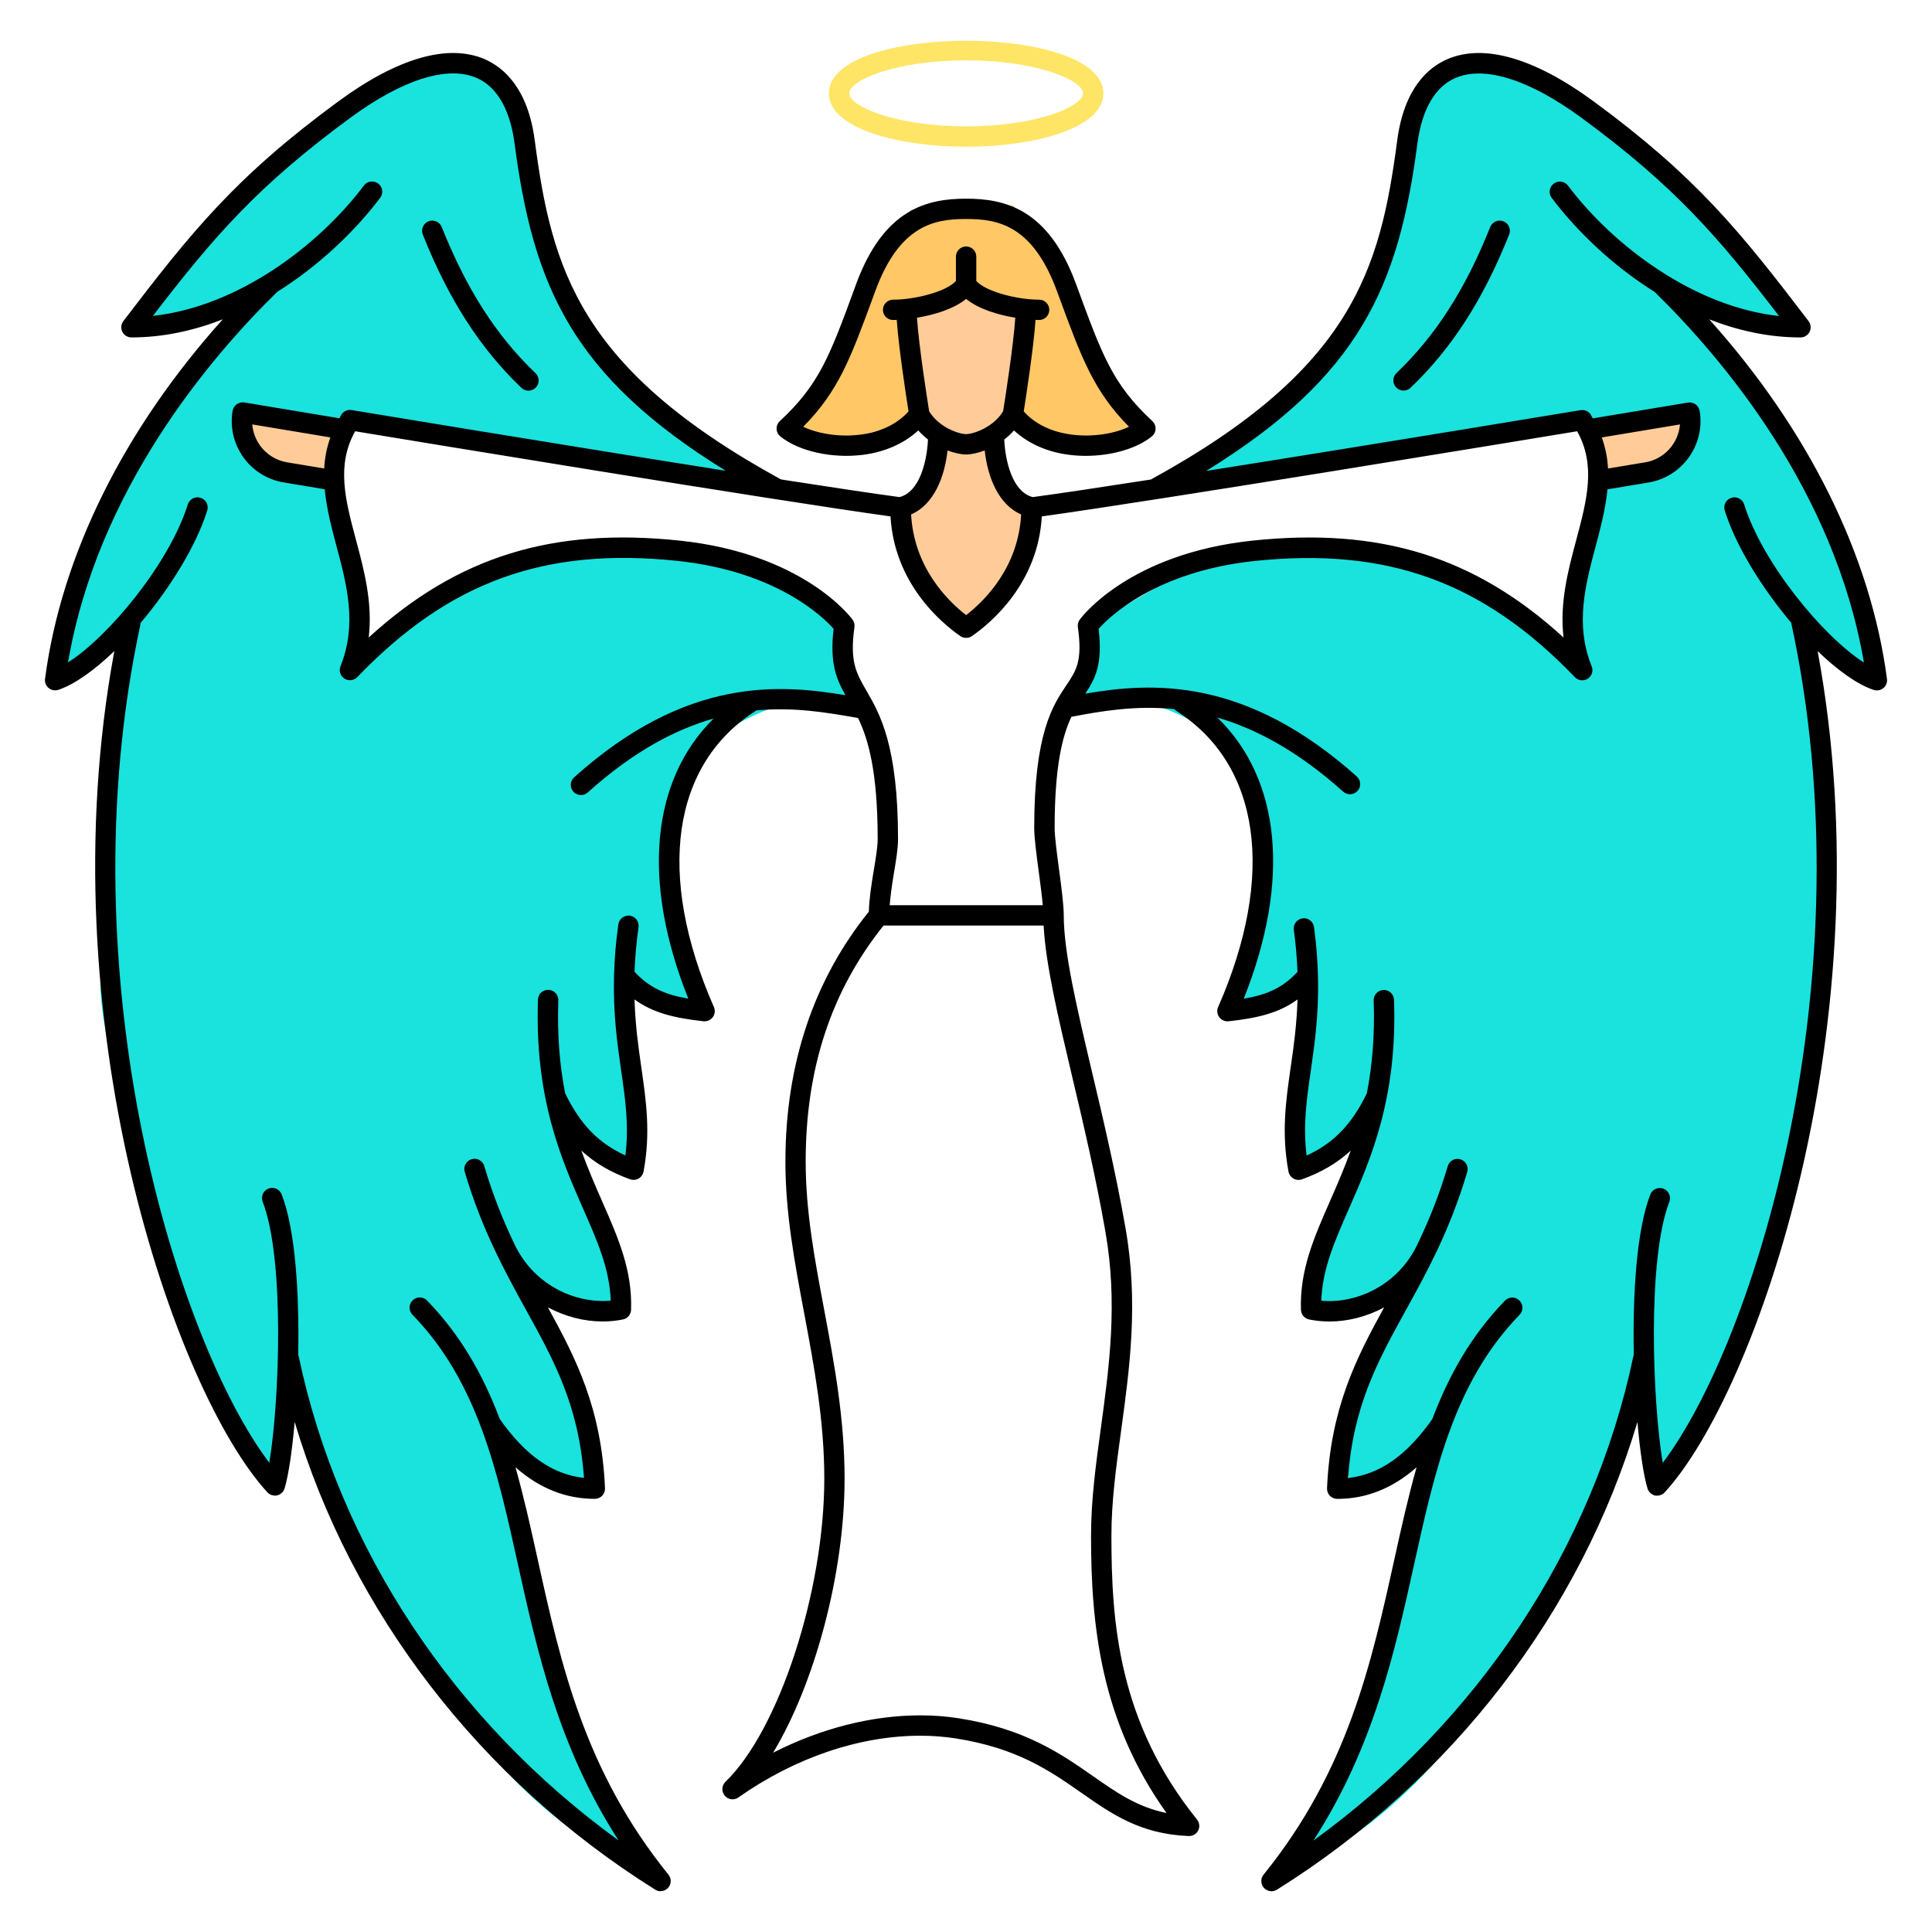 <?xml version="1.0" encoding="utf-8"?>
<!-- Generator: Adobe Illustrator 16.0.3, SVG Export Plug-In . SVG Version: 6.00 Build 0)  -->
<!DOCTYPE svg PUBLIC "-//W3C//DTD SVG 1.1//EN" "http://www.w3.org/Graphics/SVG/1.1/DTD/svg11.dtd">
<svg version="1.1" xmlns="http://www.w3.org/2000/svg" xmlns:xlink="http://www.w3.org/1999/xlink" x="0px" y="0px" width="140px"
	 height="140px" viewBox="0 0 140 140" enable-background="new 0 0 140 140" xml:space="preserve">
<g id="ref" display="none">
	<g display="inline">
		<rect x="204.706" y="15.522" fill="#32D9D8" width="2.49" height="88.139"/>
		<path fill="#32D9D8" d="M208.062,13.296h-4.227c-0.457,0-0.817,0.357-0.817,0.804c0.002,0.452,0.364,0.813,0.817,0.815h0.282
			v-0.012h3.54v0.012h0.41c0.449-0.002,0.813-0.363,0.813-0.815C208.88,13.653,208.518,13.296,208.062,13.296z"/>
		<path fill="#32D9D8" d="M207.389,104.147l-0.067-0.023h-2.826l-0.031,0.003c-0.203,0.047-0.357,0.229-0.357,0.449
			c0,0.216,0.154,0.397,0.356,0.447h2.867c0.206-0.05,0.358-0.231,0.358-0.447C207.69,104.379,207.564,104.218,207.389,104.147z"/>
		<path fill="#32D9D8" d="M218.324-16.31l2.649,12.113v0.051v2.76v0.01c0.005,2.219-0.647,4.316-2.074,5.876
			c-1.419,1.558-3.604,2.552-6.574,2.581h-0.004h-4.527v3.348h0.273c0.791,0.003,1.432,0.644,1.432,1.43
			c0,0.458-0.223,0.862-0.557,1.126c0.045,0.036,0.092,0.069,0.135,0.11c0.26,0.254,0.422,0.613,0.422,1.005
			c0,0.792-0.643,1.43-1.432,1.43h-0.257v88.15c0.294,0.191,0.493,0.518,0.493,0.899c0,0.489-0.336,0.902-0.789,1.026
			c0.01,0.068,0.021,0.134,0.021,0.203c0,0.901-0.734,1.631-1.638,1.631s-1.638-0.729-1.638-1.631c0-0.069,0.01-0.135,0.021-0.203
			c-0.455-0.124-0.789-0.537-0.789-1.026c0-0.424,0.246-0.781,0.6-0.958V15.529h-0.258c-0.79,0-1.43-0.638-1.43-1.427
			c-0.002-0.395,0.162-0.754,0.42-1.008c0.041-0.041,0.088-0.074,0.131-0.11c-0.332-0.261-0.553-0.665-0.553-1.126
			c0.002-0.786,0.642-1.427,1.432-1.427h0.129V7.081h-4.385l0,0c-2.971-0.025-5.154-1.019-6.578-2.581
			c-1.424-1.558-2.076-3.657-2.076-5.876v-0.012v-2.756v-0.053l2.993-12.066l-1.697,0.019l4.188-5.112l1.161,6.497l-1.388-0.847
			l-2.288,11.509v0.051v2.88c0,1.601,0.639,2.892,1.68,3.804s2.494,1.432,4.118,1.432h4.271v-25.82l-2.637,1.17l4.453-10.26
			l4.672,10.266l-2.658-1.176V3.97h4.417c1.621,0,3.072-0.52,4.113-1.432c1.042-0.912,1.684-2.203,1.684-3.804v-2.88v-0.051
			l-2.109-11.807l-1.537,0.661l1.742-5.5l0.152-0.476l3.838,5.188L218.324-16.31z"/>
		<path fill="#32D9D8" d="M204.933,105.484c-0.037,0.105-0.057,0.208-0.057,0.324c0,0.56,0.457,1.018,1.019,1.018
			c0.568,0,1.026-0.458,1.026-1.018c0-0.116-0.022-0.219-0.059-0.324H204.933z"/>
		<path fill="#32D9D8" d="M216.302-16.682l2.326,12.485v0.051v2.88c0,1.768-0.729,3.247-1.895,4.265
			c-1.172,1.021-2.771,1.586-4.522,1.586h-5.03v-27.377l2.041,0.905l-3.43-7.542l-3.277,7.553l2.063-0.916V4.585h-4.885
			c-1.755,0-3.354-0.564-4.522-1.586c-1.167-1.018-1.897-2.497-1.894-4.265v-2.88v-0.051l2.597-12.268l1.032,0.631l-0.789-4.401
			l-2.862,3.49l1.283-0.017L191.54-4.196v0.053v2.758v0.01c0,2.102,0.615,4.043,1.912,5.465c1.301,1.421,3.289,2.347,6.131,2.378
			h4.994v3.958h2.6V6.467h5.137c2.844-0.031,4.832-0.957,6.131-2.378c1.302-1.422,1.913-3.363,1.913-5.465v-0.012v-0.004v-2.752
			v-0.053l-2.633-12.635l1.338,0.137l-2.62-3.545l-1.283,4.046L216.302-16.682z"/>
		<path fill="#32D9D8" d="M207.181,11.041h-2.6v0.007h-0.746c-0.449,0-0.815,0.363-0.815,0.811c0,0.226,0.091,0.43,0.239,0.582
			c0.146,0.148,0.346,0.237,0.568,0.24h4.242c0.229-0.003,0.424-0.092,0.57-0.24c0.15-0.152,0.24-0.356,0.24-0.582
			c0-0.447-0.363-0.811-0.813-0.811h-0.887V11.041z"/>
	</g>
	<g display="inline">
		<path fill="#FFFFFF" d="M238.595,47.69c-2.139-4.337-7-10.35-11.528-14.262c-4.805-4.145-8.847-6.85-14.033-9.391
			c-5.181-2.539-9.453-4.119-13.673-5.063c-0.967-0.212-2.471-0.386-3.338-0.394c-2.794,0-4.469,1.177-5.148,3.619
			c-0.744,2.655,0.383,6.076,2.002,6.076c0.768,0,1.957-0.621,3.382-1.766c1.05-0.84,1.199-0.912,1.038-0.492
			c-0.105,0.279-0.188,0.894-0.188,1.387c0,1.229-3.888,22.107-3.888,22.107l-4.834-0.914c0,0-4.136,6.29-4.865,9.259
			c-0.452,1.833-0.451,5.799,0.005,7.817c0.508,2.255,1.417,4.678,2.308,6.152c1.551,2.573,1.787,5.431,0.639,7.696
			c-1.332,2.615-4.82,3.541-7.725,2.048c-1.57-0.804-2.329-2.026-2.307-3.734c0.02-1.479,0.342-2.337,0.996-2.64
			c0.873-0.392,1.654-0.276,2.277,0.348c0.496,0.495,0.575,0.724,0.575,1.671c0,0.971,0.058,1.146,0.534,1.519
			c1.328,1.039,3.226-0.363,3.226-2.376c0-0.829-1.054-2.853-1.739-3.34c-0.826-0.581-2.89-1.073-3.881-0.924
			c-2.121,0.327-4.414,2.245-5.298,4.416c-0.382,0.937-0.461,1.486-0.461,3.208c0,1.957,0.04,2.154,0.677,3.42
			c2.313,4.616,8.465,7.313,14.065,6.184c3.198-0.645,9.185-3.696,10.31-4.792c1.124-1.089,1.049-2.315,1.049-2.315
			s-0.905-4.187-0.318-7.688c0.248-1.477,0.979-2.087,1.364-2.663c0.95-1.429,2.04-2.342,3.819-3.199
			c1.428-0.687,1.563-0.719,3.561-0.708c1.684,0.008,2.281,0.095,3.146,0.457c3.048,1.259,4.613,3.492,4.618,6.579
			c0.007,3.321-2.08,5.576-5.192,5.597c-3.087,0.024-5.33-1.815-5.336-4.392c-0.006-1.07,0.23-1.502,0.985-1.818
			c1.235-0.508,2.333,0.085,2.64,1.424c0.363,1.565,1.811,2.087,2.896,1.042c1.825-1.744,0.617-4.67-2.292-5.552
			c-2.059-0.622-3.598-0.163-5.343,1.584c-1.495,1.494-2.079,2.891-2.084,4.96c-0.009,2.519,0.79,4.449,2.583,6.239
			c2.096,2.1,5.041,3.091,8.622,2.907c4.938-0.25,8.698-2.55,12.735-7.797c0.742-0.972,1.021-3.921,0.624-5.005
			s-3.532-2.347-4.63-4.515c-2.897-5.719,0.174-12.692,5.814-13.214c2.396-0.228,5.089,0.839,6.2,2.453
			c0.716,1.044,0.938,1.742,0.982,3.106c0.055,1.583-0.346,2.875-1.205,3.881c-0.951,1.095-1.979,1.539-3.602,1.552
			c-2.491,0.003-3.561-0.618-3.561-2.071c0-1.521,1.007-2.146,2.688-1.679c1.271,0.351,1.802,0.146,2.083-0.811
			c0.194-0.671,0.189-0.889-0.077-1.444c-0.375-0.789-1.706-1.502-2.796-1.502c-2.82,0-4.789,3.6-3.81,6.96
			c0.861,2.962,4.659,5.031,8.521,4.637c3.392-0.343,6.999-3.745,8.503-8.018c0.501-1.416,0.611-2.077,0.672-3.977
			C241.706,55.805,240.779,52.123,238.595,47.69z"/>
		<path fill="#E9AD8D" d="M188.644,48.715l1.919,0.979c3.515,1.791,7.435,4.158,8.786,6.575l0.615,1.09l1.733-0.126
			c3.799-0.275,8.757-2.009,11.616-4.065c1.774-1.275,3.021-2.602,2.868-3.06c-0.066-0.211-0.208-1.373-0.318-2.605
			c-0.439-5.091,0.675-9.8,3.074-13.008l0.82-1.089l-0.891,0.133c-1.416,0.211-4.719,0.168-5.612-0.071
			c-0.771-0.206-1.436-0.827-1.436-1.333c0-0.124,0.231-0.566,0.502-0.971c0.271-0.404,0.505-0.78,0.505-0.816
			c0-0.045-0.465,0.055-1.049,0.215c-1.575,0.434-4.389,0.563-5.008,0.232c-0.862-0.451-1.046-1.084-0.626-2.177l0.361-0.951
			l-1.838,0.659c-4.747,1.689-7.393,1.332-7.393-1.002c0-0.501,0.085-1.131,0.194-1.414c0.162-0.43,0.009-0.357-1.062,0.5
			c-1.457,1.168-2.668,1.806-3.453,1.806c-0.213,0-0.414-0.06-0.605-0.165l-1.732,2.543c-0.967,1.413-1.759,2.655-1.759,2.756
			c0,0.102,0.56,0.867,1.253,1.717c0.691,0.848,1.336,1.643,1.436,1.778c0.122,0.161-0.91,1.728-3.186,4.818
			c-1.855,2.525-3.336,4.597-3.3,4.622c0.03,0.029,0.604,0.171,1.272,0.314c0.664,0.146,1.651,0.39,2.191,0.547l0.98,0.283
			l-1.119,1.17L188.644,48.715z"/>
	</g>
	<path display="inline" fill="#FFFFFF" d="M200.745,39.453c0.013,0.39-1.073,0.947-3.026,1.256c-1.715,0.275-3.045-1.06-2.949-1.956
		c0.094-0.898,1.669-1.887,3.299-1.291C199.717,38.068,200.73,38.919,200.745,39.453z"/>
	<path display="inline" fill="#54D29E" d="M197.744,38.829c-0.059,0.561-0.525,0.966-1.043,0.914
		c-0.512-0.056-0.885-0.556-0.827-1.116c0.065-0.561,0.53-0.97,1.048-0.917C197.436,37.768,197.809,38.266,197.744,38.829z"/>
	<g display="inline">
		<path fill="#FFC766" d="M197.147,14.104c1.03-4.547,1.535-8.655,2.368-19.194c0.29-3.76,0.495-4.834,0.921-4.981
			c0.516-0.175,0.777,1.867,1.576,12.354c0.295,3.835,0.194,13.595-0.15,14.691l-0.165,0.543l-2.126-0.716
			c-1.166-0.394-2.299-0.718-2.512-0.718c-0.243,0-0.253-0.211-0.253-0.211S196.816,15.562,197.147,14.104z"/>
		<path fill="#FFC766" d="M210.03,17.374c-0.201,1.141-0.423,2.138-0.488,2.206c-0.121,0.119-4.01-1.585-4.404-1.931
			c-0.11-0.095,0.199-1.558,0.685-3.242c0.871-3.004,1.716-6.998,2.972-14.021c0.721-4.03,1.211-5.493,1.684-5.024
			c0.21,0.213,0.322,1.956,0.385,6.086C210.962,7.682,210.628,14.03,210.03,17.374z"/>
		<path fill="#FFC766" d="M218.064,18.06c-0.373,2.252-0.995,4.951-1.156,4.951c-0.274,0-4.28-2.271-4.28-2.426
			c0-0.096,0.46-1.459,1.009-3.018c0.985-2.77,1.995-6.455,3.316-12.118c0.96-4.107,1.537-5.384,1.951-4.306
			C219.269,2.091,218.646,14.448,218.064,18.06z"/>
		<path fill="#FFC766" d="M225.223,21.854c-0.265,1.509-0.667,3.354-0.904,4.143l-0.432,1.419l-1.958-1.345
			c-1.06-0.735-2.004-1.407-2.061-1.474c-0.066-0.068,0.327-1.26,0.872-2.67c1.311-3.393,1.859-5.141,2.771-8.854
			c0.694-2.843,1.624-6.024,1.902-6.504c0.313-0.545,0.7,0.123,0.776,1.333C226.335,10.143,225.724,18.959,225.223,21.854z"/>
		<path fill="#FFC766" d="M232.004,27.211c-0.526,1.903-1.802,5.194-2.013,5.194c-0.15,0-2.195-1.59-2.841-2.211
			c-0.123-0.115,0.497-1.634,1.383-3.393c0.887-1.75,2.182-4.613,2.883-6.369c2.027-5.092,2.729-6.17,2.729-4.203
			C234.146,17.192,232.635,24.937,232.004,27.211z"/>
		<path fill="#FFC766" d="M242.658,24.981c-0.083,0.365-0.924,2.543-1.867,4.846c-1.677,4.08-2.832,6.344-4.082,8.014l-0.632,0.842
			l-2.894-2.871l1.291-1.361c1.603-1.692,3.064-3.607,5.108-6.7c1.736-2.62,2.707-3.766,3.025-3.563
			C242.719,24.257,242.739,24.607,242.658,24.981z"/>
	</g>
</g>
<g id="colors">
	<path fill="#1AE2DD" d="M103.563,106.155c-0.082,10.178-10.682,29.234-9.183,28.935c16.05-7.173,24.242-34.923,24.242-34.923
		s0.598,7.897,1.242,8.192c2.109,0.965,12.827-29.625,12.716-37.123c-0.113-7.498-1.34-24.653-1.34-24.653s3.817,3.351,4.591,2.792
		c3.517-2.542-13.444-27.228-13.444-27.228l7.654,1.263l-7.511-10.114c0,0-13.207-11.11-17.578-9.016
		c-4.367,2.095-2.382,16.22-10.82,23.636c-8.439,7.417-10.747,6.867-10.747,6.867l30.603-4.658
		c4.696,2.167-0.641,12.83,0.415,18.458c-3.338-4.256-13.105-9.338-19.65-9.536C88.206,38.85,79.114,45.5,79.114,45.5l-0.869,5.833
		c0,0,2.979-2.333,9.433,1.667s1.818,20,1.818,20l5.131-1.75c0,0-1.624,11.863-0.423,12.844c1.2,0.98,5.015-3.719,5.015-3.719
		L95,94.625l6.05-0.75c0,0-4.863,12.057-3.264,13.219C99.387,108.256,103.583,103.853,103.563,106.155z"/>
	<path fill="#1AE2DD" d="M36.5,106.155c0.083,10.178,10.759,29.234,9.25,28.935c-16.167-7.173-24.417-34.923-24.417-34.923
		s-0.602,7.897-1.251,8.192c-2.124,0.965-12.919-29.625-12.806-37.123s1.349-24.653,1.349-24.653S4.779,49.934,4,49.375
		c-3.542-2.542,13.542-27.228,13.542-27.228L9.833,23.41l7.565-10.114c0,0,13.301-11.11,17.701-9.016S37.5,20.5,46,27.917
		s10.823,6.867,10.823,6.867L26,30.125c-4.729,2.167,0.647,12.83-0.417,18.458c3.36-4.256,13.198-9.338,19.792-9.536
		s15.75,6.452,15.75,6.452L62,51.333c0,0-3-2.333-9.5,1.667s-1.833,20-1.833,20L45.5,71.25c0,0,1.636,11.863,0.427,12.844
		s-5.052-3.719-5.052-3.719l4.25,14.25l-6.093-0.75c0,0,4.898,12.057,3.287,13.219S36.481,103.853,36.5,106.155z"/>
	<polygon fill="#FFC766" points="82.75,31.042 78.688,31.938 74,30.75 65.688,30.688 60.75,31.938 57.188,31.198 66,15.198 
		73.44,14.883 	"/>
	<polygon fill="#FFCC99" points="72.622,30.941 70.009,31.875 66.625,30.688 66,22 70,21.125 74,22 	"/>
	<polygon fill="#FFCC99" points="74,42.27 69.585,46.096 66,42.243 66,36.75 68,32 72,32 74.75,37.281 	"/>
	<polygon fill="#FFCC99" points="24.5,34.458 18.208,33.333 17.542,30.125 25,31.083 	"/>
	<polygon fill="#FFCC99" points="121.938,33.125 115.815,34.45 114.754,30.938 122.67,29.445 	"/>
</g>
<g id="main">
	<path fill="#FFE566" d="M70.008,10.633c4.943,0,9.945-1.329,9.945-3.87c0-5.079-19.889-5.079-19.889,0
		C60.064,9.305,65.065,10.633,70.008,10.633z M70.008,4.371c5.09,0,8.471,1.441,8.471,2.392c0,0.954-3.381,2.394-8.471,2.394
		c-5.091,0-8.469-1.441-8.469-2.394C61.539,5.813,64.916,4.371,70.008,4.371z"/>
	<path d="M37.783,28.105c0.145,0.135,0.327,0.203,0.51,0.203c0.194,0,0.387-0.075,0.535-0.225c0.281-0.296,0.271-0.764-0.025-1.043
		c-2.838-2.715-4.996-6.079-6.795-10.59c-0.153-0.378-0.58-0.562-0.958-0.411c-0.378,0.152-0.563,0.581-0.413,0.96
		C32.518,21.708,34.787,25.239,37.783,28.105z"/>
	<path d="M123.857,23.141c2.084,0.814,4.311,1.311,6.613,1.311c0.281,0,0.537-0.156,0.66-0.408c0.125-0.251,0.096-0.551-0.074-0.776
		c-4.971-6.515-8.145-10.467-15.592-15.933c-4.268-3.129-7.92-4.184-10.568-3.053c-1.391,0.593-3.152,2.101-3.65,5.908
		c-1.229,9.327-3.234,16.553-17.85,24.558c-3.568,0.554-6.613,1.014-8.557,1.274c-1.512-0.381-2.002-2.706-2.067-4.173
		c0.249-0.192,0.485-0.413,0.704-0.657c1.025,0.945,2.418,1.578,4.059,1.773c0.377,0.046,0.764,0.068,1.148,0.068
		c1.855,0,3.68-0.521,4.779-1.404c0.166-0.135,0.27-0.335,0.275-0.547c0.01-0.215-0.078-0.422-0.234-0.568
		c-2.859-2.656-3.619-4.727-5.453-9.725l-0.072-0.197c-2.004-5.459-5.153-6.195-7.971-6.195c-2.815,0-5.966,0.736-7.971,6.195
		l-0.084,0.234c-1.828,4.978-2.585,7.037-5.441,9.688c-0.157,0.146-0.245,0.352-0.236,0.568c0.009,0.213,0.109,0.414,0.277,0.547
		c1.328,1.069,3.722,1.604,5.93,1.335c1.639-0.197,3.035-0.83,4.061-1.773c0.217,0.244,0.453,0.465,0.702,0.657
		c-0.065,1.466-0.556,3.792-2.065,4.173c-1.951-0.262-5.01-0.723-8.586-1.278C41.984,26.74,39.978,19.514,38.752,10.189
		C38.254,6.38,36.489,4.876,35.1,4.28c-2.645-1.128-6.301-0.075-10.564,3.054c-7.445,5.463-10.621,9.415-15.597,15.933
		c-0.17,0.223-0.198,0.524-0.073,0.776c0.123,0.252,0.381,0.408,0.66,0.408c2.307,0,4.532-0.497,6.617-1.311
		C8.971,31.126,4.438,40.246,3.264,49.192c-0.035,0.252,0.065,0.504,0.262,0.665c0.135,0.111,0.301,0.167,0.469,0.167
		c0.08,0,0.157-0.01,0.232-0.036c1.199-0.399,2.627-1.434,4.058-2.81c-4.943,26.731,4.39,53.672,11.089,60.96
		c0.141,0.155,0.339,0.238,0.541,0.238c0.055,0,0.111-0.003,0.168-0.017c0.259-0.063,0.463-0.253,0.541-0.509
		c0.281-0.94,0.543-2.691,0.729-4.81c4.096,13.753,13.415,25.938,26.122,33.889c0.117,0.079,0.252,0.116,0.389,0.116
		c0.205,0,0.406-0.088,0.553-0.251c0.238-0.269,0.248-0.672,0.021-0.951c-6.09-7.525-7.809-15.299-9.469-22.817
		c-0.504-2.285-1.002-4.534-1.616-6.701c1.735,1.522,3.634,2.288,5.749,2.288c0.203,0,0.394-0.082,0.535-0.225
		c0.137-0.146,0.211-0.342,0.203-0.541c-0.251-5.807-2.107-9.415-4.137-13.109c1.27,0.675,2.645,1.021,3.955,1.021
		c0.508,0,1.005-0.048,1.48-0.146c0.335-0.069,0.581-0.356,0.592-0.7c0.096-2.881-0.934-5.215-2.122-7.918
		c-0.498-1.132-1.012-2.323-1.483-3.62c0.979,0.904,2.13,1.576,3.531,2.082c0.082,0.027,0.168,0.042,0.251,0.042
		c0.126,0,0.255-0.031,0.366-0.096c0.188-0.107,0.318-0.292,0.361-0.508c0.524-2.812,0.188-5.11-0.161-7.542
		c-0.214-1.476-0.436-3.069-0.495-4.93c1.35,0.986,2.904,1.349,4.998,1.582c0.027,0.002,0.053,0.002,0.08,0.002
		c0.233,0,0.455-0.109,0.596-0.3c0.154-0.212,0.186-0.492,0.08-0.731c-4.204-9.582-3.055-17.615,3.069-21.487
		c0.005-0.004,0.006-0.01,0.009-0.01c2.707-0.256,5.086,0.154,7.134,0.509l0.232,0.039c0.739,1.539,1.423,3.86,1.423,8.786
		c0,0.566-0.141,1.399-0.287,2.281c-0.169,1.006-0.326,2.032-0.354,2.969c-4.006,4.974-6.045,11.067-6.045,18.12
		c0,3.738,0.664,7.273,1.367,11.019c0.713,3.798,1.451,7.727,1.451,11.947c0,8.157-3.281,18.218-7.161,21.966
		c-0.277,0.27-0.301,0.707-0.056,1.003c0.248,0.299,0.684,0.356,0.992,0.133c4.096-2.886,8.779-4.474,13.192-4.474
		c0.877,0,1.739,0.067,2.56,0.196c4.462,0.699,6.83,2.354,9.123,3.955c2.191,1.531,4.262,2.98,7.758,3.119c0.008,0,0.021,0,0.027,0
		c0.281,0,0.533-0.156,0.662-0.406c0.127-0.258,0.094-0.566-0.088-0.791c-5.725-7.104-6.203-14.346-6.203-20.572
		c0-2.482,0.342-4.979,0.705-7.622c0.621-4.551,1.266-9.262,0.316-14.666c-0.713-4.065-1.627-7.931-2.434-11.339
		c-1.094-4.639-2.041-8.644-2.041-11.315c0-0.754-0.164-2.001-0.34-3.32c-0.156-1.181-0.32-2.398-0.32-3.014
		c0-4.479,0.559-6.671,1.213-8.058c2.146-0.411,4.635-0.843,7.465-0.559c0.041,0.043,0.078,0.091,0.129,0.123
		c6.098,3.884,7.234,11.91,3.039,21.47c-0.105,0.239-0.074,0.521,0.082,0.731c0.139,0.19,0.359,0.3,0.592,0.3
		c0.027,0,0.055,0,0.082-0.002c2.092-0.231,3.648-0.593,4.998-1.582c-0.061,1.86-0.279,3.45-0.498,4.926
		c-0.348,2.436-0.68,4.733-0.156,7.547c0.041,0.215,0.172,0.399,0.359,0.507c0.111,0.064,0.24,0.096,0.367,0.096
		c0.086,0,0.168-0.016,0.25-0.042c1.402-0.506,2.553-1.178,3.531-2.079c-0.471,1.294-0.984,2.485-1.482,3.615
		c-1.189,2.705-2.217,5.04-2.123,7.92c0.014,0.342,0.26,0.631,0.594,0.7c0.473,0.095,0.973,0.146,1.48,0.146
		c1.309,0,2.688-0.345,3.953-1.021c-2.029,3.694-3.885,7.302-4.137,13.109c-0.008,0.199,0.066,0.396,0.205,0.541
		c0.141,0.144,0.332,0.225,0.533,0.225c2.115,0,4.016-0.766,5.75-2.288c-0.615,2.167-1.111,4.416-1.617,6.701
		c-1.662,7.521-3.381,15.293-9.471,22.817c-0.225,0.279-0.217,0.682,0.023,0.951c0.146,0.163,0.346,0.251,0.551,0.251
		c0.137,0,0.271-0.037,0.395-0.112c12.703-7.951,22.023-20.133,26.123-33.892c0.184,2.121,0.447,3.871,0.729,4.811
		c0.078,0.258,0.283,0.449,0.541,0.51c0.053,0.014,0.109,0.017,0.164,0.017c0.203,0,0.404-0.083,0.541-0.238
		c6.699-7.295,16.029-34.235,11.084-60.962c1.432,1.378,2.861,2.414,4.061,2.813c0.074,0.027,0.152,0.036,0.23,0.036
		c0.168,0,0.338-0.056,0.469-0.167c0.197-0.161,0.297-0.413,0.264-0.665C135.561,40.244,131.027,31.126,123.857,23.141z
		 M67.33,29.805c-0.125-0.782-0.752-4.774-0.882-6.781c1.243-0.206,2.657-0.627,3.56-1.363c0.904,0.736,2.321,1.159,3.564,1.363
		c-0.131,2.007-0.756,5.998-0.883,6.781c-0.717,1.176-2.176,1.653-2.682,1.653C69.5,31.458,68.045,30.981,67.33,29.805z
		 M62.307,31.5c-1.457,0.18-3.012-0.056-4.102-0.575c2.565-2.599,3.42-4.927,5.133-9.592l0.086-0.235
		c1.77-4.823,4.326-5.229,6.584-5.229s4.814,0.404,6.584,5.229l0.074,0.198c1.719,4.685,2.576,7.023,5.145,9.628
		c-1.088,0.52-2.648,0.753-4.098,0.576c-1.502-0.181-2.729-0.786-3.529-1.689c0.18-1.135,0.719-4.645,0.854-6.633
		c0.088,0.003,0.186,0.011,0.262,0.011c0.406,0,0.736-0.329,0.736-0.736c0-0.407-0.33-0.737-0.736-0.737
		c-1.607,0-3.884-0.594-4.554-1.357v-1.763c0-0.406-0.329-0.737-0.737-0.737s-0.739,0.331-0.739,0.737v1.763
		c-0.67,0.764-2.946,1.357-4.552,1.357c-0.406,0-0.738,0.33-0.738,0.737c0,0.407,0.33,0.736,0.738,0.736
		c0.078,0,0.178-0.007,0.264-0.011c0.135,1.988,0.674,5.495,0.854,6.632C65.033,30.714,63.806,31.319,62.307,31.5z M68.662,32.642
		c0.506,0.191,0.982,0.292,1.346,0.292c0.362,0,0.84-0.101,1.347-0.294c0.214,1.943,0.994,3.926,2.641,4.637
		c-0.202,3.791-2.575,6.204-3.987,7.297c-1.41-1.093-3.783-3.507-3.985-7.297C67.667,36.565,68.451,34.583,68.662,32.642z
		 M41.605,56.328c-0.302,0.271-0.328,0.738-0.055,1.042c0.146,0.16,0.348,0.243,0.547,0.243c0.178,0,0.354-0.062,0.496-0.19
		c3.326-2.99,6.361-4.57,9.115-5.354c-4.527,4.484-5.229,11.794-1.832,20.294c-1.663-0.278-2.833-0.788-3.896-1.948
		c0.037-0.992,0.125-2.061,0.29-3.227c0.058-0.403-0.224-0.775-0.627-0.837c-0.396-0.042-0.776,0.222-0.836,0.629
		c-0.188,1.333-0.278,2.53-0.31,3.644c-0.004,0.022-0.002,0.041-0.002,0.063c-0.074,2.735,0.229,4.904,0.514,6.872
		c0.307,2.126,0.578,3.995,0.309,6.168c-1.961-0.894-3.266-2.252-4.365-4.501c-0.379-1.932-0.587-4.131-0.494-6.735
		c0.014-0.406-0.305-0.748-0.713-0.762c-0.455,0.002-0.746,0.303-0.763,0.71c-0.252,7.148,1.703,11.582,3.271,15.147
		c1.027,2.331,1.925,4.373,2,6.663c-2.539,0.233-5.658-1.11-7.06-4.274c-0.763-1.607-1.483-3.385-2.103-5.476
		c-0.114-0.395-0.525-0.615-0.914-0.499c-0.393,0.114-0.615,0.525-0.5,0.915c0.632,2.142,1.383,3.988,2.164,5.642
		c0,0.003,0,0.005,0.001,0.006c0.007,0.019,0.017,0.031,0.022,0.047c0.746,1.571,1.519,2.976,2.242,4.287
		c2.049,3.71,3.83,6.938,4.211,12.197c-2.291-0.252-4.248-1.631-6.107-4.273c-1.182-3.125-2.787-6.026-5.262-8.579
		c-0.285-0.294-0.752-0.301-1.043-0.017c-0.293,0.281-0.302,0.75-0.018,1.043c4.724,4.869,6.141,11.281,7.64,18.072
		c1.386,6.272,2.927,13.258,7.299,20.026c-11.912-8.624-20.271-21.212-23.187-35.098c-0.006-0.029-0.025-0.053-0.033-0.081
		c0.089-4.383-0.195-9.056-1.197-11.637c-0.146-0.38-0.578-0.569-0.955-0.421c-0.38,0.147-0.567,0.577-0.42,0.957
		c1.606,4.135,1.221,14.459,0.48,18.911c-6.608-8.715-14.911-35.116-9.311-60.878c2.123-2.516,4.009-5.557,4.813-8.124
		c0.123-0.389-0.093-0.802-0.483-0.923c-0.386-0.123-0.803,0.093-0.924,0.482c-1.329,4.243-5.703,9.553-8.679,11.446
		c2.125-12.497,10.302-22.104,15.164-26.857c3.108-1.947,5.697-4.477,7.456-6.81c0.245-0.324,0.181-0.789-0.146-1.035
		c-0.327-0.241-0.789-0.18-1.033,0.146c-3.295,4.376-9.161,8.785-15.291,9.447c4.361-5.673,7.535-9.388,14.322-14.368
		c3.766-2.762,7.004-3.784,9.111-2.887c1.88,0.804,2.545,3.022,2.771,4.743c1.358,10.336,4.154,16.854,15.304,23.735
		c-11.987-1.895-26.894-4.363-27.108-4.399c-0.299-0.047-0.578,0.08-0.739,0.324c-0.06,0.09-0.093,0.18-0.147,0.271l-6.891-1.146
		c-0.399-0.063-0.782,0.208-0.848,0.606c-0.198,1.188,0.079,2.381,0.775,3.361c0.703,0.979,1.74,1.629,2.928,1.827l2.971,0.495
		c0.133,1.369,0.483,2.734,0.842,4.078c0.752,2.804,1.527,5.701,0.303,8.747c-0.133,0.328-0.014,0.702,0.283,0.896
		c0.295,0.191,0.688,0.146,0.934-0.109c6.646-6.916,13.578-9.434,23.203-8.421c7.166,0.759,10.538,4.051,11.313,4.92
		c-0.297,2.478,0.203,3.651,0.857,4.812C56.559,49.6,49.777,48.982,41.605,56.328z M20.804,33.501
		c-0.797-0.132-1.495-0.567-1.967-1.228c-0.323-0.455-0.513-0.975-0.556-1.518l5.66,0.941c-0.27,0.75-0.41,1.5-0.449,2.252
		L20.804,33.501z M77.686,77.986c0.803,3.387,1.711,7.231,2.414,11.255c0.912,5.182,0.281,9.772-0.324,14.214
		c-0.369,2.693-0.715,5.238-0.715,7.82c0,6.502,0.691,13.412,5.469,20.102c-2.117-0.429-3.619-1.479-5.307-2.658
		c-2.316-1.619-4.939-3.452-9.74-4.204c-0.895-0.142-1.83-0.214-2.787-0.214c-3.533,0-7.221,0.949-10.673,2.707
		c3.009-4.999,5.179-12.966,5.179-19.86c0-4.358-0.75-8.356-1.475-12.221c-0.692-3.673-1.344-7.141-1.344-10.744
		c0-6.764,1.848-12.364,5.64-17.113h11.603C75.77,69.862,76.664,73.654,77.686,77.986z M74.943,60c0,0.711,0.162,1.924,0.334,3.209
		c0.113,0.852,0.227,1.714,0.287,2.385H64.47c0.059-0.714,0.167-1.483,0.295-2.255c0.158-0.945,0.31-1.838,0.31-2.526
		c0-6.819-1.326-9.098-2.293-10.768c-0.734-1.265-1.22-2.101-0.865-4.604c0.027-0.19-0.023-0.384-0.137-0.539
		c-0.142-0.196-3.593-4.784-12.525-5.727c-9.214-0.971-16.098,1.139-22.537,7.021c0.297-2.517-0.338-4.89-0.916-7.047
		c-0.774-2.902-1.452-5.426-0.066-7.898c3.929,0.649,30.173,4.979,38.794,6.17c0.276,4.814,3.596,7.653,5.057,8.673
		c0.254,0.174,0.593,0.174,0.844,0c1.464-1.022,4.786-3.856,5.062-8.673c8.617-1.194,34.859-5.52,38.791-6.17
		c1.385,2.47,0.705,4.995-0.068,7.894c-0.578,2.159-1.213,4.534-0.916,7.051c-6.439-5.882-13.32-7.99-22.537-7.021
		c-8.928,0.942-12.381,5.531-12.523,5.727c-0.113,0.155-0.16,0.349-0.135,0.539c0.348,2.456-0.117,3.148-0.822,4.198
		C76.293,51.107,74.943,53.116,74.943,60z M116.523,33.949c-0.039-0.75-0.182-1.5-0.451-2.25l5.666-0.943
		c-0.111,1.354-1.127,2.515-2.521,2.746L116.523,33.949z M126.389,36.556c-0.121-0.389-0.537-0.606-0.926-0.482
		c-0.389,0.121-0.604,0.534-0.48,0.924c0.803,2.568,2.686,5.606,4.811,8.119c5.6,25.756-2.701,52.164-9.307,60.888
		c-0.742-4.451-1.127-14.771,0.477-18.912c0.148-0.379-0.039-0.809-0.42-0.955c-0.379-0.147-0.809,0.04-0.955,0.42
		c-1.002,2.58-1.285,7.256-1.197,11.639c-0.008,0.028-0.029,0.051-0.031,0.079c-2.916,13.886-11.277,26.477-23.186,35.099
		c4.371-6.77,5.912-13.754,7.299-20.026c1.5-6.792,2.914-13.204,7.639-18.072c0.285-0.294,0.277-0.764-0.018-1.043
		c-0.291-0.285-0.76-0.278-1.041,0.016c-2.475,2.553-4.08,5.455-5.262,8.578c-1.861,2.644-3.818,4.021-6.109,4.275
		c0.379-5.26,2.162-8.486,4.209-12.196c0.725-1.311,1.492-2.707,2.236-4.275c0.008-0.022,0.021-0.036,0.031-0.061
		c0.002-0.001,0.002-0.006,0.004-0.009c0.777-1.655,1.525-3.501,2.158-5.639c0.115-0.391-0.107-0.801-0.5-0.916
		c-0.389-0.116-0.801,0.106-0.912,0.5c-0.621,2.101-1.346,3.878-2.115,5.492c-1.406,3.15-4.529,4.494-7.049,4.257
		c0.076-2.29,0.975-4.329,2-6.663c1.568-3.564,3.523-8,3.271-15.146c-0.016-0.398-0.342-0.711-0.736-0.711c-0.01,0-0.018,0-0.025,0
		c-0.408,0.015-0.727,0.354-0.713,0.763c0.092,2.604-0.119,4.807-0.498,6.737c-1.098,2.245-2.402,3.605-4.363,4.498
		c-0.271-2.175,0-4.047,0.307-6.169c0.283-1.97,0.59-4.136,0.516-6.868c-0.002-0.022,0.004-0.044-0.002-0.066
		c-0.031-1.062-0.113-2.198-0.283-3.452c-0.057-0.403-0.441-0.698-0.832-0.632c-0.404,0.056-0.686,0.426-0.631,0.831
		c0.148,1.094,0.23,2.102,0.266,3.044c-1.063,1.16-2.234,1.669-3.898,1.949c3.414-8.543,2.691-15.9-1.908-20.375
		c2.762,0.804,5.801,2.4,9.117,5.369c0.141,0.126,0.316,0.187,0.492,0.187c0.201,0,0.404-0.083,0.551-0.243
		c0.27-0.304,0.244-0.773-0.059-1.043c-8.068-7.215-14.811-6.839-19.676-6c0.707-1.062,1.279-2.096,0.967-4.696
		c0.775-0.873,4.15-4.163,11.309-4.92c9.613-1.008,16.559,1.506,23.207,8.421c0.244,0.255,0.637,0.3,0.932,0.109
		c0.297-0.194,0.416-0.568,0.283-0.896c-1.229-3.045-0.449-5.945,0.301-8.75c0.359-1.343,0.709-2.707,0.842-4.075l2.977-0.495
		c2.447-0.407,4.111-2.734,3.705-5.185c-0.031-0.192-0.141-0.365-0.299-0.48c-0.156-0.113-0.359-0.158-0.549-0.128l-6.896,1.146
		c-0.055-0.09-0.092-0.178-0.148-0.269c-0.158-0.246-0.445-0.373-0.738-0.327c-0.217,0.038-15.143,2.51-27.131,4.405
		c11.154-6.883,13.951-13.402,15.309-23.74c0.227-1.719,0.891-3.937,2.768-4.742c2.113-0.899,5.35,0.126,9.115,2.887
		c6.791,4.983,9.961,8.696,14.32,14.369c-6.129-0.662-11.996-5.071-15.291-9.447c-0.248-0.326-0.709-0.388-1.035-0.146
		c-0.326,0.247-0.391,0.71-0.145,1.034c1.76,2.334,4.348,4.868,7.459,6.814c4.863,4.751,13.037,14.357,15.162,26.854
		C132.09,46.109,127.719,40.797,126.389,36.556z"/>
	<path d="M108.949,16.038c-0.381-0.148-0.811,0.033-0.961,0.411c-1.797,4.509-3.955,7.873-6.793,10.584
		c-0.293,0.281-0.305,0.748-0.023,1.042c0.146,0.152,0.34,0.227,0.533,0.227c0.184,0,0.365-0.067,0.51-0.204
		c2.996-2.864,5.266-6.391,7.143-11.104C109.512,16.619,109.326,16.19,108.949,16.038z"/>
</g>
</svg>
